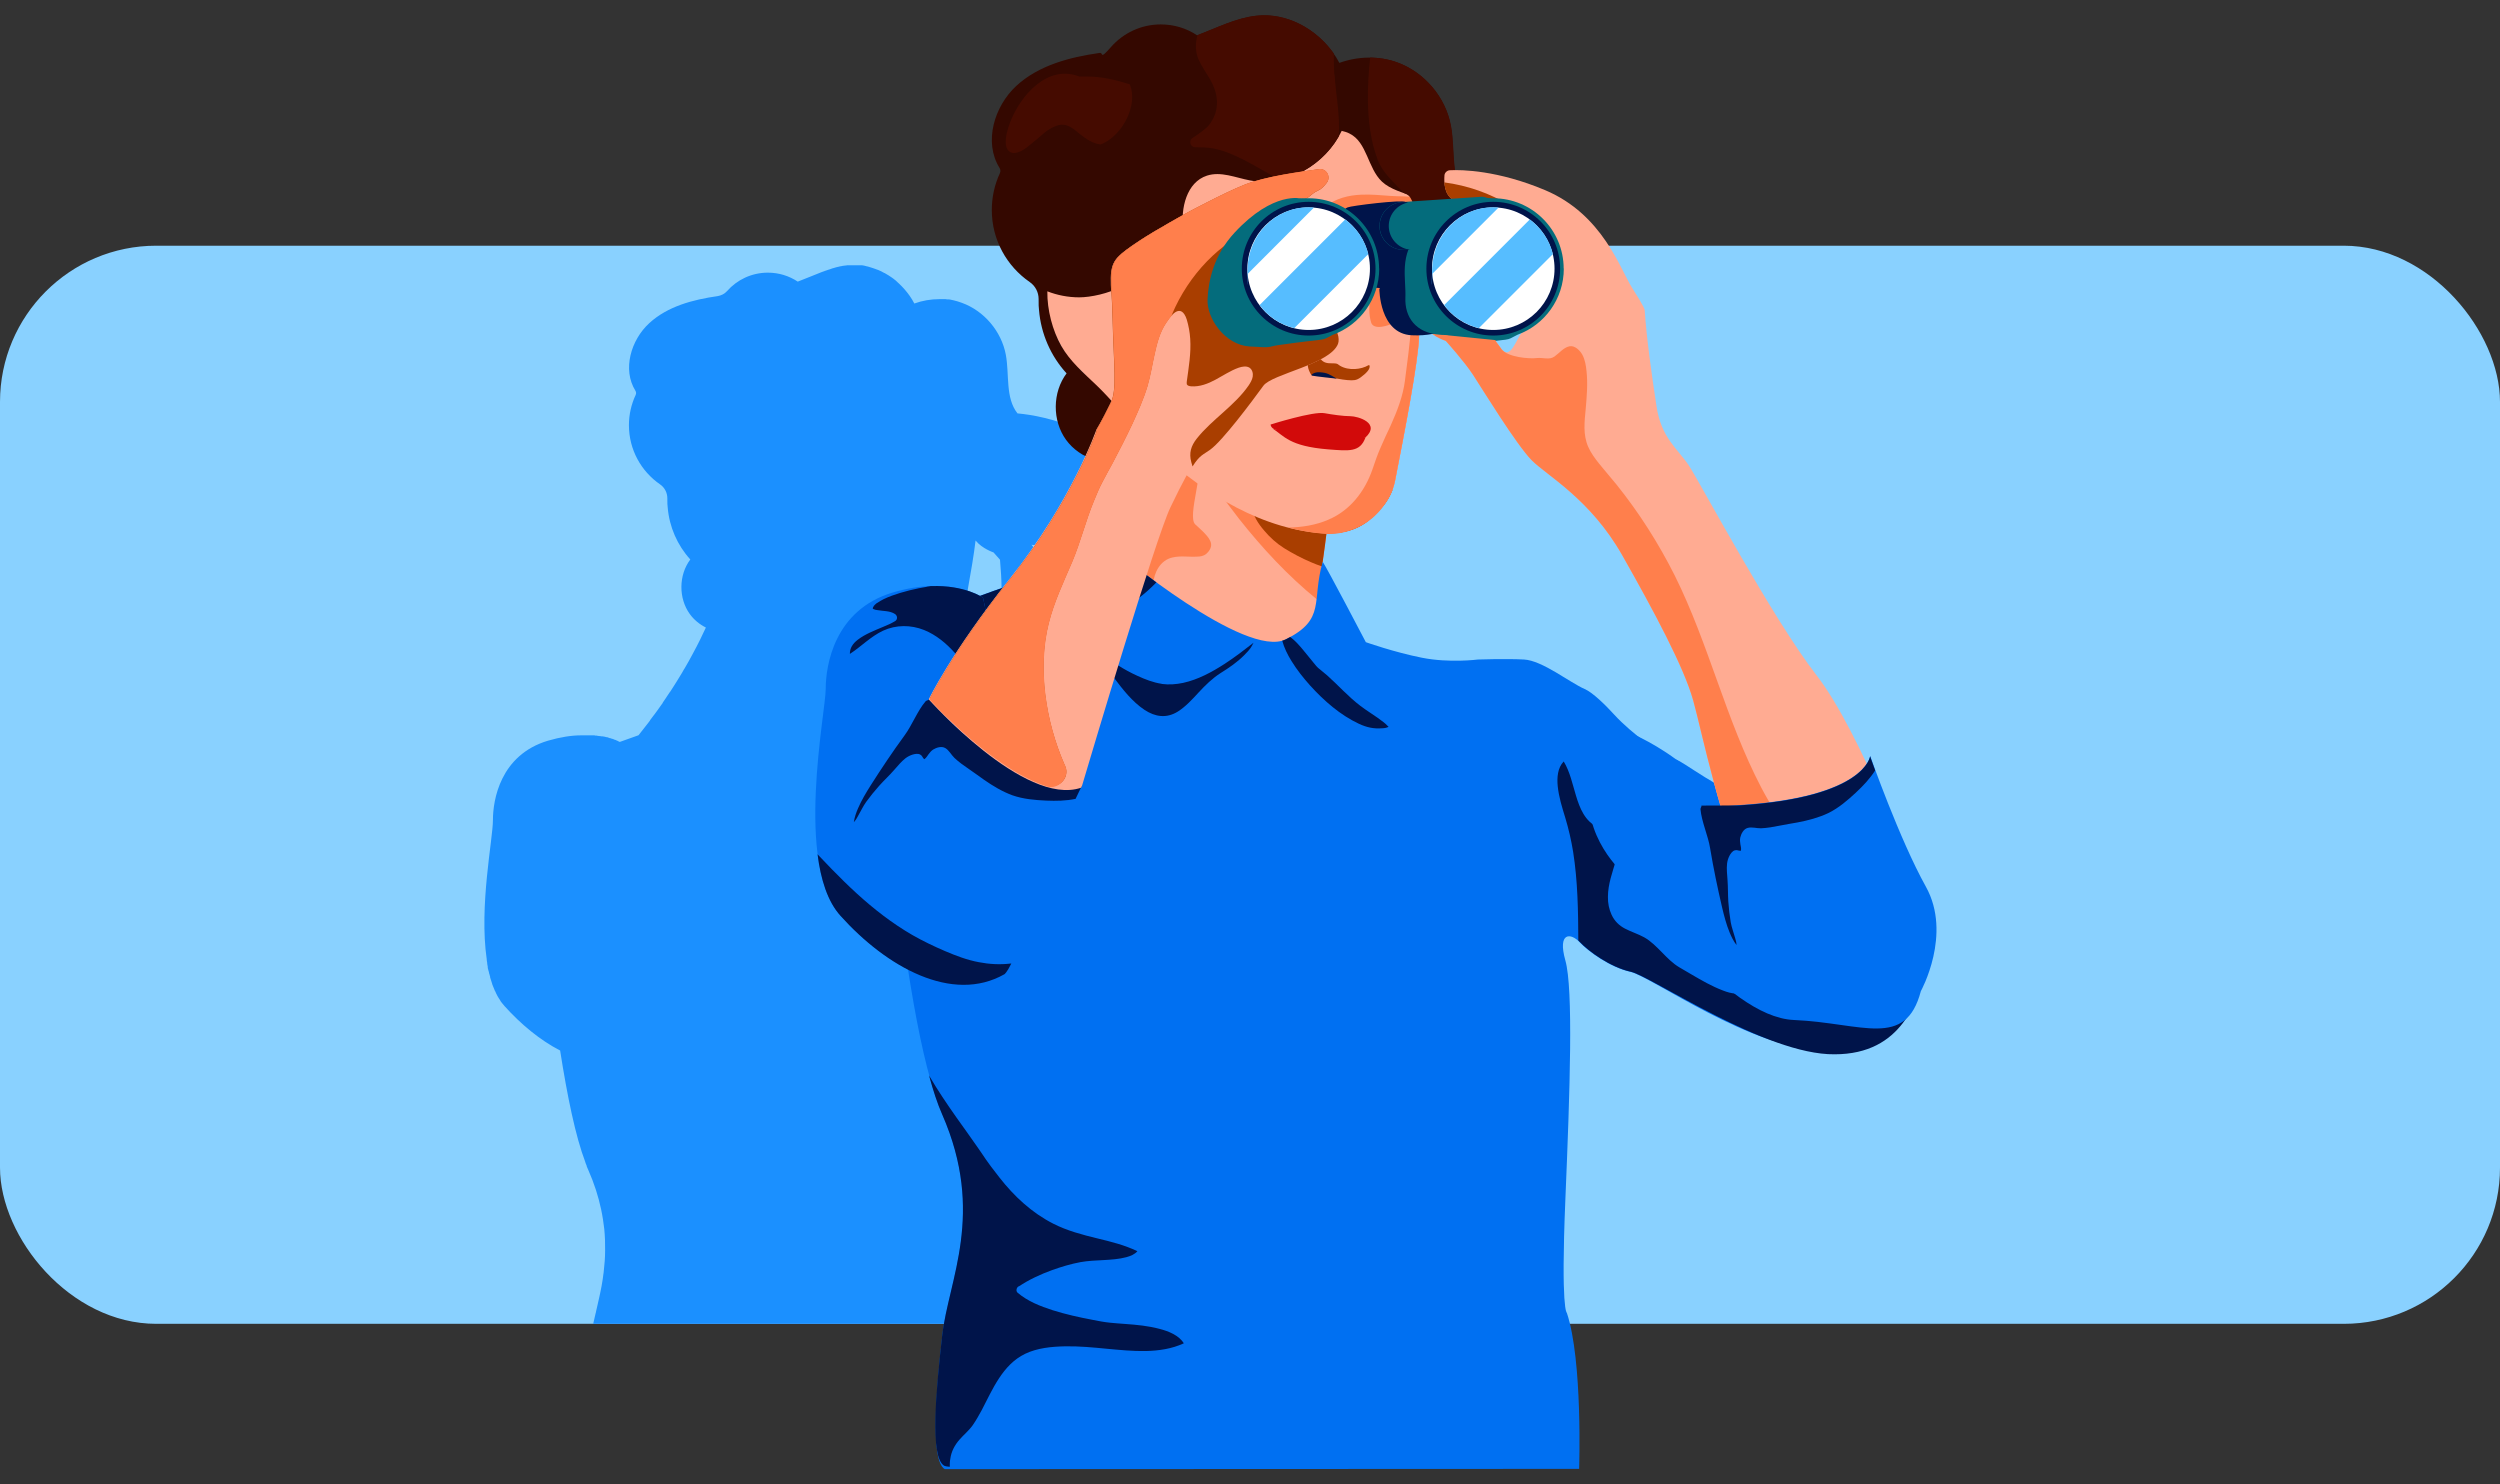 <svg width="128" height="76" viewBox="0 0 128 76" fill="none" xmlns="http://www.w3.org/2000/svg">
<rect x="0" y="0" width="128" height="76" fill="#333333" stroke="none"/>
<rect y="12.58" width="128" height="55.2" rx="8" fill="#89D1FF"/>
<path d="M44.137 13.58C44.162 13.592 44.187 13.592 44.212 13.592C44.224 13.604 44.243 13.604 44.262 13.604C44.287 13.61 44.311 13.623 44.336 13.623C44.355 13.636 44.367 13.635 44.386 13.635C44.429 13.648 44.467 13.654 44.504 13.666C44.523 13.673 44.542 13.685 44.561 13.685C44.585 13.691 44.604 13.697 44.622 13.704C44.641 13.71 44.666 13.723 44.685 13.723C44.703 13.729 44.722 13.742 44.74 13.742C44.765 13.748 44.784 13.766 44.809 13.766C44.827 13.772 44.84 13.784 44.858 13.785C44.883 13.791 44.903 13.81 44.928 13.81C44.946 13.816 44.965 13.829 44.978 13.829C45.002 13.841 45.021 13.848 45.046 13.86C45.064 13.866 45.064 13.866 45.089 13.878C45.114 13.891 45.139 13.903 45.164 13.915C45.17 13.922 45.183 13.934 45.195 13.934C45.226 13.953 45.251 13.966 45.276 13.978H45.288C45.425 14.053 45.55 14.133 45.674 14.22C45.705 14.239 45.73 14.264 45.761 14.283L45.773 14.295C45.798 14.314 45.83 14.333 45.855 14.358L45.867 14.37C45.892 14.395 45.923 14.414 45.948 14.445C45.973 14.47 46.004 14.494 46.028 14.519C46.234 14.712 46.414 14.918 46.576 15.148C46.663 15.272 46.744 15.403 46.813 15.54C47.223 15.39 47.665 15.316 48.101 15.316H48.418C48.455 15.328 48.487 15.329 48.525 15.329H48.574C48.605 15.329 48.636 15.34 48.667 15.34C48.686 15.353 48.705 15.353 48.724 15.353C48.755 15.359 48.78 15.372 48.811 15.372C48.836 15.378 48.854 15.39 48.879 15.39C48.904 15.396 48.928 15.409 48.953 15.409C48.984 15.415 49.01 15.434 49.041 15.434C49.06 15.44 49.078 15.453 49.097 15.453C49.147 15.471 49.191 15.484 49.24 15.502C50.385 15.913 51.275 16.965 51.499 18.166C51.686 19.18 51.467 20.375 52.096 21.166C52.849 21.234 53.932 21.433 55.208 21.968C55.221 21.974 55.239 21.987 55.251 21.987H55.27C56.757 22.068 57.983 23.238 58.139 24.712C58.468 25.291 58.686 25.801 58.879 26.1C59.387 26.884 59.395 26.999 59.396 27.002C59.477 28.216 59.694 29.747 59.894 31.066C60.093 32.385 60.778 32.828 61.257 33.549C61.743 34.273 64.785 40.002 66.627 42.367C68.475 44.731 70.759 50.775 71.157 52.019C71.5 53.077 71.873 54.633 70.479 55.815C70.441 55.852 70.404 55.883 70.361 55.915C70.317 55.946 70.28 55.976 70.236 56.007H70.224C70.18 56.038 70.136 56.064 70.093 56.095C70.082 56.106 70.07 56.107 70.069 56.107C70.025 56.138 69.981 56.163 69.938 56.188H69.925C69.875 56.213 69.832 56.244 69.782 56.269L69.875 56.387L69.862 56.474C69.856 56.48 69.844 56.492 69.832 56.493C69.814 56.505 69.794 56.518 69.77 56.531C69.776 56.63 69.775 56.723 69.757 56.81V56.891C69.745 56.897 69.744 56.916 69.744 56.916C69.733 56.928 69.733 56.939 69.733 56.941C69.72 56.953 69.72 56.966 69.72 56.966C69.72 56.978 69.708 56.99 69.707 56.991L69.67 57.028L69.651 57.047C69.583 57.116 69.477 57.171 69.327 57.221C69.309 57.233 69.296 57.234 69.277 57.234C69.259 57.246 69.246 57.247 69.228 57.247H69.216C69.197 57.259 69.185 57.258 69.166 57.258H69.153C69.135 57.271 69.122 57.271 69.104 57.271H69.091C69.079 57.283 69.06 57.284 69.041 57.284H68.127C68.015 57.296 67.896 57.296 67.766 57.296C65.332 57.334 61.524 54.981 59.868 54.123C59.843 54.11 59.813 54.091 59.788 54.079C59.77 54.066 59.744 54.06 59.726 54.047C59.72 54.036 59.709 54.035 59.707 54.035C59.688 54.022 59.663 54.017 59.645 54.004H59.626C59.607 53.992 59.595 53.979 59.576 53.979C59.57 53.967 59.551 53.966 59.551 53.966C59.539 53.954 59.533 53.955 59.521 53.955C59.508 53.948 59.489 53.935 59.477 53.935H59.464C59.452 53.923 59.433 53.911 59.414 53.911H59.402L59.303 53.873H59.29C59.259 53.861 59.234 53.848 59.209 53.848C59.035 53.811 58.854 53.749 58.674 53.674C58.581 53.637 58.488 53.593 58.401 53.549C58.351 53.524 58.294 53.494 58.244 53.469C58.095 53.382 57.946 53.295 57.809 53.202C57.765 53.17 57.721 53.139 57.678 53.108C57.417 52.921 57.205 52.734 57.069 52.591C57.05 52.566 57.025 52.547 57.006 52.529C56.645 52.206 56.154 52.224 56.471 53.363C56.763 54.427 56.689 57.819 56.533 61.82V61.845C56.527 62.013 56.515 62.181 56.515 62.349V62.373C56.508 62.535 56.496 62.697 56.496 62.859V62.927C56.49 63.089 56.478 63.251 56.478 63.413V63.432C56.447 64.241 56.428 64.907 56.415 65.46V66.387C56.418 67.09 56.441 67.519 56.467 67.78H30.372C30.399 67.664 30.427 67.546 30.453 67.427C30.466 67.365 30.484 67.302 30.496 67.24C30.509 67.221 30.509 67.203 30.509 67.184C30.521 67.122 30.54 67.054 30.553 66.992C30.565 66.93 30.583 66.866 30.596 66.804C30.621 66.699 30.646 66.587 30.671 66.475C30.696 66.369 30.721 66.263 30.739 66.158C30.783 65.946 30.826 65.728 30.858 65.504C30.87 65.411 30.882 65.317 30.895 65.224C30.901 65.174 30.913 65.13 30.913 65.081C30.951 64.745 30.982 64.396 30.982 64.041C30.988 63.681 30.976 63.313 30.939 62.927C30.901 62.604 30.851 62.262 30.776 61.914C30.64 61.273 30.428 60.594 30.11 59.878C30.086 59.829 30.067 59.779 30.042 59.723V59.698C30.017 59.642 29.992 59.586 29.974 59.53V59.517C29.463 58.179 29.04 56.095 28.679 53.787C27.652 53.258 26.669 52.442 25.835 51.515C25.804 51.478 25.773 51.44 25.742 51.403C25.73 51.391 25.723 51.378 25.711 51.366C25.686 51.341 25.667 51.31 25.648 51.285C25.636 51.266 25.63 51.254 25.617 51.235C25.605 51.204 25.586 51.179 25.567 51.154C25.555 51.141 25.549 51.123 25.536 51.104C25.518 51.079 25.499 51.048 25.486 51.023C25.474 51.005 25.468 50.986 25.456 50.967C25.444 50.936 25.425 50.911 25.412 50.88C25.406 50.862 25.387 50.842 25.387 50.824C25.374 50.793 25.356 50.762 25.344 50.731C25.331 50.719 25.319 50.7 25.319 50.681C25.306 50.644 25.288 50.612 25.276 50.575C25.269 50.562 25.257 50.544 25.257 50.532C25.238 50.482 25.219 50.438 25.2 50.388V50.376C25.163 50.27 25.126 50.158 25.095 50.046V50.015C25.082 49.972 25.07 49.928 25.058 49.878C25.045 49.866 25.045 49.847 25.045 49.834C25.033 49.791 25.026 49.747 25.014 49.704C25.002 49.691 25.001 49.673 25.001 49.661C24.989 49.617 24.971 49.566 24.971 49.523V49.48C24.965 49.43 24.945 49.386 24.945 49.336V49.299C24.939 49.25 24.921 49.2 24.921 49.144V49.119C24.523 46.374 25.238 42.977 25.238 41.981C25.238 40.985 25.599 38.658 28.057 37.923C28.698 37.737 29.264 37.65 29.749 37.65H30.434C30.459 37.662 30.484 37.663 30.509 37.663H30.54C30.596 37.669 30.64 37.687 30.69 37.687H30.733C30.757 37.699 30.776 37.7 30.801 37.7H30.839C30.864 37.7 30.883 37.712 30.907 37.712H30.926C30.969 37.719 31.013 37.731 31.057 37.744H31.088C31.107 37.75 31.125 37.762 31.144 37.762C31.156 37.775 31.163 37.775 31.175 37.775C31.193 37.781 31.212 37.793 31.231 37.794H31.249C31.28 37.806 31.318 37.818 31.349 37.831H31.374C31.387 37.837 31.405 37.849 31.417 37.849C31.423 37.862 31.442 37.862 31.442 37.862C31.461 37.868 31.473 37.88 31.485 37.88H31.504C31.529 37.893 31.555 37.899 31.573 37.912C31.585 37.924 31.585 37.923 31.598 37.923C31.61 37.923 31.617 37.936 31.629 37.936C31.64 37.947 31.651 37.949 31.653 37.949C31.66 37.961 31.679 37.961 31.679 37.961C31.691 37.974 31.691 37.973 31.703 37.973C31.715 37.973 31.732 37.984 31.735 37.986C32.052 37.868 32.376 37.756 32.694 37.644C32.793 37.52 32.892 37.395 32.991 37.264C33.072 37.158 33.154 37.058 33.234 36.953C33.247 36.928 33.266 36.909 33.284 36.884V36.873C33.34 36.798 33.402 36.717 33.458 36.642C33.477 36.623 33.49 36.604 33.502 36.585C33.508 36.574 33.52 36.562 33.521 36.561C33.577 36.486 33.633 36.405 33.689 36.331C33.701 36.312 33.72 36.287 33.733 36.268C33.795 36.187 33.85 36.107 33.906 36.026C33.913 36.014 33.931 36.001 33.932 35.989V35.976C33.988 35.889 34.05 35.808 34.106 35.721C34.112 35.709 34.124 35.702 34.124 35.69C34.186 35.603 34.249 35.509 34.305 35.422C34.317 35.422 34.318 35.41 34.318 35.41C34.38 35.316 34.436 35.223 34.498 35.129C34.56 35.03 34.622 34.937 34.678 34.843C34.759 34.713 34.84 34.575 34.921 34.445C34.952 34.383 34.989 34.32 35.026 34.258C35.032 34.253 35.043 34.236 35.045 34.234C35.194 33.979 35.332 33.736 35.456 33.499C35.742 32.977 35.967 32.51 36.141 32.13C35.817 31.969 35.531 31.732 35.319 31.44C34.734 30.631 34.746 29.442 35.344 28.645C34.684 27.923 34.267 26.971 34.187 25.988C34.168 25.832 34.168 25.801 34.168 25.515C34.168 25.229 34.031 24.961 33.794 24.799C32.83 24.133 32.201 23.026 32.201 21.769C32.201 21.215 32.326 20.693 32.544 20.226C32.581 20.151 32.575 20.07 32.531 20.002C31.86 18.919 32.301 17.413 33.24 16.548C34.18 15.683 35.481 15.341 36.744 15.161C36.925 15.13 37.099 15.048 37.224 14.905C37.734 14.326 38.481 13.96 39.315 13.96C39.881 13.96 40.403 14.127 40.845 14.419C41.262 14.264 41.667 14.084 42.077 13.928C42.127 13.916 42.171 13.897 42.221 13.878C42.233 13.866 42.239 13.866 42.251 13.866C42.295 13.853 42.333 13.835 42.376 13.823C42.389 13.81 42.408 13.81 42.42 13.81L42.531 13.773C42.55 13.767 42.569 13.753 42.588 13.753C42.619 13.741 42.657 13.723 42.688 13.723C42.712 13.717 42.731 13.704 42.756 13.704C42.787 13.691 42.812 13.679 42.843 13.679C42.868 13.673 42.899 13.661 42.924 13.661C42.949 13.654 42.973 13.642 42.998 13.642C43.035 13.636 43.066 13.624 43.104 13.623C43.122 13.611 43.142 13.611 43.16 13.611C43.216 13.605 43.266 13.592 43.322 13.592C43.36 13.58 43.403 13.58 43.446 13.58H44.137ZM52.127 29.933V29.983C52.09 30.238 52.047 30.488 51.997 30.743V30.78C51.947 31.041 51.891 31.296 51.835 31.551V31.57C51.773 31.831 51.71 32.093 51.642 32.354C51.48 32.983 51.3 33.605 51.106 34.221C50.827 35.123 50.677 36.162 49.993 36.803C49.116 37.631 47.024 37.781 46.894 37.917C47.392 38.845 47.927 39.853 47.927 39.853C47.932 39.855 49.12 40.278 50.27 40.508L50.261 40.494C51.418 40.724 52.619 40.569 52.619 40.569C52.639 40.568 53.79 40.532 54.555 40.569C55.326 40.606 56.49 41.54 57.106 41.807C57.725 42.073 58.874 43.491 58.886 43.505C58.893 43.51 60.088 44.278 60.355 44.626C60.628 44.968 61.207 44.893 61.207 44.893C61.437 45.055 61.674 45.211 61.91 45.36C61.705 44.526 61.549 43.83 61.418 43.376C61.213 42.654 60.778 41.676 60.224 40.575C59.701 39.542 59.072 38.397 58.425 37.258C57.927 36.375 57.354 35.683 56.807 35.129C56.676 34.999 56.539 34.869 56.408 34.751L56.39 34.731C56.315 34.663 56.235 34.594 56.16 34.526C55.986 34.37 55.811 34.234 55.65 34.103C55.569 34.041 55.494 33.978 55.419 33.922C55.089 33.667 54.815 33.455 54.635 33.275C54.392 33.038 54.037 32.547 53.664 32.005C53.602 31.918 53.54 31.825 53.478 31.732L53.291 31.452C53.26 31.408 53.228 31.358 53.197 31.315C52.98 30.991 52.781 30.674 52.606 30.4L52.532 30.289C52.464 30.177 52.395 30.07 52.339 29.983C52.264 29.865 52.202 29.772 52.158 29.704C52.152 29.778 52.139 29.859 52.127 29.933ZM49.949 27.674C49.868 28.371 49.707 29.324 49.526 30.32C49.514 30.345 49.514 30.369 49.514 30.394C49.489 30.518 49.47 30.637 49.445 30.761C49.433 30.786 49.433 30.811 49.433 30.835C49.408 30.954 49.389 31.073 49.364 31.191C49.364 31.216 49.352 31.24 49.352 31.265C49.327 31.383 49.308 31.508 49.283 31.627C49.252 31.776 49.227 31.931 49.196 32.081C49.184 32.149 49.172 32.217 49.159 32.286C49.103 32.559 49.053 32.821 49.003 33.07C48.997 33.107 48.979 33.144 48.979 33.175V33.206C48.972 33.231 48.96 33.25 48.96 33.275C48.948 33.281 48.947 33.294 48.947 33.306V33.337C48.935 33.35 48.935 33.362 48.935 33.374C48.922 33.387 48.923 33.393 48.923 33.406V33.424C48.917 33.449 48.898 33.468 48.898 33.499L48.861 33.592V33.605L48.823 33.68V33.699C48.817 33.711 48.805 33.723 48.805 33.736L48.785 33.773V33.786C48.704 33.935 48.605 34.071 48.499 34.196C48.462 34.233 48.431 34.271 48.394 34.308C48.356 34.345 48.319 34.383 48.281 34.415C48.269 34.427 48.251 34.439 48.238 34.452C47.622 35.161 46.813 35.279 46.408 35.291H46.34C46.278 35.304 46.246 35.304 46.246 35.304H46.148V35.752C46.148 35.79 46.135 35.833 46.135 35.871V36.163C46.122 36.243 46.11 36.331 46.098 36.417V36.498C46.129 36.542 46.166 36.604 46.209 36.685L46.145 36.697C46.421 36.737 46.851 36.777 47.728 36.648C50.03 36.318 50.18 34.371 50.684 33.201C50.908 32.684 51.051 32.186 51.145 31.701C51.344 30.662 51.287 29.678 51.2 28.658C51.01 28.442 50.873 28.288 50.87 28.285C50.865 28.283 50.29 28.095 49.949 27.674ZM53.036 28.16C53.092 28.234 53.148 28.297 53.191 28.359C53.313 28.517 53.388 28.622 53.391 28.627C53.403 28.645 53.422 28.664 53.435 28.683C53.445 28.683 53.446 28.693 53.446 28.695C53.453 28.707 53.465 28.721 53.478 28.733L53.49 28.745C53.521 28.776 53.552 28.807 53.577 28.838C53.59 28.851 53.602 28.857 53.614 28.87C53.639 28.888 53.67 28.907 53.695 28.925C53.814 29 53.926 29.006 54.026 28.975H54.038L54.1 28.988C54.187 28.963 54.268 28.901 54.349 28.832C54.361 28.82 54.38 28.8 54.38 28.763V28.079C53.87 28.06 53.278 27.96 52.812 27.892C52.892 27.985 52.968 28.079 53.036 28.16Z" fill="#1B90FF"/>
<path d="M71.902 7.147C71.007 4.457 67.283 1.963 64.405 3.66C61.596 5.316 57.348 5.805 56.712 14.232C56.67 14.35 56.628 14.476 56.6 14.595C56.391 13.987 55.713 12.471 54.267 13.232C52.478 14.176 54.176 18.088 55.21 18.843C55.461 19.025 55.958 19.611 56.649 20.394C56.74 22.853 56.824 24.97 56.824 24.97L57.383 32.404C57.383 32.404 64.796 35.898 65.837 35.898C66.878 35.898 67.835 27.891 67.905 27.318H68.031C68.031 27.318 68.101 27.318 68.219 27.29C68.716 27.276 69.701 27.136 70.448 26.27C70.903 25.872 71.28 25.327 71.427 24.586C71.895 22.183 72.607 18.549 72.649 17.229C72.698 15.908 72.789 9.83 71.895 7.14H71.902V7.147Z" fill="#FFAB92"/>
<path d="M60.548 33.788C60.115 33.145 59.73 32.474 59.43 31.755C59.192 31.182 58.997 30.546 59.039 29.917C59.081 29.316 59.402 28.68 60.038 28.541C60.457 28.443 60.883 28.527 61.303 28.499C61.456 28.499 61.631 28.464 61.75 28.366C61.896 28.247 62.036 28.045 62.008 27.842C61.98 27.653 61.84 27.479 61.715 27.346C61.554 27.164 61.365 27.011 61.191 26.843C60.772 26.431 61.701 23.964 61.295 23.538C60.485 22.672 59.521 23.51 58.857 22.525C58.543 22.064 57.131 21.868 56.824 21.407C56.775 21.337 56.726 21.26 56.677 21.19C56.754 23.294 56.824 24.977 56.824 24.977L57.383 32.411C57.383 32.411 58.871 33.117 60.611 33.886C60.59 33.851 60.569 33.823 60.541 33.788H60.548Z" fill="#FF7F4C"/>
<path d="M71.902 7.147C71.007 4.457 67.283 1.963 64.405 3.66C61.596 5.316 57.348 5.805 56.712 14.232C56.67 14.35 56.628 14.476 56.6 14.595C56.391 13.987 55.713 12.471 54.267 13.232C53.205 13.791 53.533 15.72 54.057 17.089C55.524 17.837 56.663 18.584 57.851 19.723C59.067 20.883 60.171 22.155 61.254 23.44C61.282 23.475 61.295 23.503 61.302 23.538C61.966 24.572 62.672 25.585 63.433 26.556C64.621 28.059 65.935 29.477 67.423 30.686C67.695 29.023 67.884 27.556 67.912 27.325H68.038C68.038 27.325 68.108 27.325 68.227 27.297C68.722 27.283 69.708 27.143 70.455 26.277C70.909 25.879 71.287 25.334 71.433 24.593C71.902 22.19 72.614 18.556 72.656 17.236C72.705 15.915 72.796 9.837 71.902 7.147Z" fill="#FF7F4C"/>
<path d="M70.902 24.956C70.162 24.768 69.372 24.747 68.611 24.775C67.06 24.824 65.467 25.152 64.104 25.921C64.132 26.382 64.426 26.815 64.719 27.157C65.013 27.507 65.355 27.821 65.746 28.066C66.186 28.338 66.647 28.583 67.123 28.785C67.304 28.862 67.493 28.939 67.689 29.002C67.814 28.122 67.898 27.479 67.912 27.332H68.038C68.038 27.332 68.108 27.332 68.227 27.304C68.722 27.29 69.708 27.15 70.455 26.284C70.805 25.977 71.105 25.585 71.294 25.082C71.168 25.04 71.042 24.998 70.909 24.963V24.949L70.902 24.956Z" fill="#A93E00"/>
<path d="M57.145 28.219C57.145 28.219 44.527 31.929 44.743 33.41C44.953 34.892 46.015 51.961 48.244 57.047C50.473 62.134 48.565 65.529 48.244 68.387C47.922 71.252 47.629 74.773 48.37 75.22L80.852 75.206C80.852 75.206 81.04 69.659 80.223 67.22C80.223 67.22 79.909 67.122 80.146 61.435C80.384 55.748 80.558 50.64 80.146 49.173C79.734 47.706 80.433 47.762 80.873 48.237C81.313 48.705 82.431 49.529 83.486 49.76C84.541 49.997 89.793 53.794 93.315 53.738C96.836 53.683 96.041 53.163 96.51 51.73C96.978 50.291 89.704 41.138 89.704 41.138C89.704 41.138 88.188 40.39 86.735 39.44C85.281 38.49 86.036 39.077 85.652 39.007C85.267 38.937 85.233 38.881 85.086 38.7C84.939 38.518 84.513 38.183 84.129 37.903C83.744 37.624 83.102 37.086 82.661 36.603C82.221 36.121 81.558 35.458 81.131 35.276C80.377 34.948 78.965 33.816 78.029 33.767C77.093 33.718 75.674 33.767 75.674 33.767C75.674 33.767 74.214 33.956 72.803 33.676C71.391 33.397 69.931 32.88 69.931 32.88C69.931 32.88 67.954 29.1 67.723 28.764C67.136 30.783 67.912 31.699 65.837 32.733C63.769 33.767 57.145 28.219 57.145 28.219Z" fill="#0070F2"/>
<path d="M45.533 41.928C46.057 40.3 46.826 38.748 47.874 37.393C48.453 36.639 49.11 35.947 49.837 35.339C50.64 34.661 51.514 34.109 52.436 33.62C53.414 33.103 54.42 32.656 55.419 32.188C56.363 31.748 57.334 31.321 58.179 30.714C58.557 30.441 58.892 30.141 59.206 29.819C58.005 28.946 57.145 28.219 57.145 28.219C57.145 28.219 44.527 31.929 44.743 33.41C44.834 34.053 45.086 37.652 45.526 41.921H45.533V41.928Z" fill="#00144A"/>
<path d="M52.15 65.872C52.688 65.515 53.275 65.243 53.875 65.026C54.343 64.859 54.833 64.712 55.322 64.621C55.713 64.551 56.111 64.537 56.51 64.516C56.894 64.495 57.292 64.467 57.662 64.37C57.893 64.307 58.096 64.223 58.235 64.062C57.586 63.748 56.88 63.573 56.181 63.405C55.406 63.217 54.637 63.014 53.924 62.651C52.827 62.092 51.926 61.253 51.172 60.289C50.417 59.325 50.445 59.297 50.089 58.794C49.725 58.27 49.355 57.753 48.985 57.236C48.489 56.53 47.999 55.811 47.566 55.063C47.776 55.839 47.999 56.516 48.237 57.054C50.466 62.141 48.558 65.536 48.237 68.394C47.916 71.259 47.601 74.598 48.342 75.046C48.377 75.067 48.474 75.088 48.628 75.101C48.628 74.962 48.628 74.822 48.656 74.689C48.705 74.319 48.88 73.99 49.124 73.711C49.348 73.453 49.613 73.243 49.809 72.963C49.977 72.719 50.123 72.46 50.263 72.202C50.822 71.133 51.332 69.875 52.485 69.316C53.107 69.016 53.84 68.946 54.525 68.932C55.245 68.918 55.965 68.988 56.684 69.058C57.977 69.177 59.402 69.337 60.611 68.778C60.359 68.366 59.828 68.156 59.367 68.038C58.794 67.884 58.193 67.828 57.606 67.786C57.348 67.765 57.089 67.751 56.838 67.723C56.551 67.695 56.258 67.639 55.978 67.584C55.273 67.451 54.574 67.297 53.889 67.081C53.261 66.878 52.618 66.626 52.108 66.193C51.996 66.102 52.045 65.928 52.15 65.858V65.872Z" fill="#00144A"/>
<path d="M65.648 32.795C65.746 33.166 65.921 33.515 66.123 33.843C66.403 34.298 66.731 34.71 67.081 35.101C67.786 35.877 68.618 36.61 69.575 37.057C69.966 37.239 70.329 37.323 70.756 37.288C70.868 37.288 70.986 37.267 71.091 37.218C71.091 37.218 71.091 37.204 71.077 37.197C71.077 37.197 71.056 37.169 71.049 37.169C70.979 37.092 70.909 37.029 70.826 36.967C70.455 36.673 70.029 36.429 69.645 36.135C69.03 35.667 68.52 35.087 67.947 34.577C67.8 34.444 67.64 34.333 67.5 34.207C67.409 34.13 67.339 34.032 67.262 33.941C67.074 33.718 66.892 33.48 66.703 33.257C66.515 33.033 66.319 32.809 66.088 32.635C66.075 32.635 66.067 32.621 66.061 32.614C65.984 32.656 65.914 32.691 65.837 32.733C65.76 32.775 65.648 32.802 65.648 32.802V32.795Z" fill="#00144A"/>
<path d="M59.479 35.011C59.046 34.948 58.62 34.78 58.228 34.599C57.55 34.291 56.929 33.893 56.363 33.418C56.16 33.25 55.964 33.082 55.755 32.936C56.216 33.495 56.607 34.117 57.033 34.696C57.481 35.297 57.97 35.926 58.599 36.345C59.151 36.709 59.73 36.792 60.31 36.429C60.715 36.171 61.051 35.8 61.372 35.451C61.715 35.081 62.071 34.731 62.497 34.459C62.923 34.193 63.336 33.914 63.692 33.557C64.048 33.201 64.055 33.145 64.181 32.908C63.699 33.285 63.217 33.655 62.7 33.991C62.05 34.41 61.344 34.794 60.583 34.962C60.219 35.039 59.856 35.067 59.486 35.018H59.479V35.011Z" fill="#00144A"/>
<path d="M50.326 30.602C50.326 30.602 48.698 29.449 45.708 30.336C42.717 31.23 42.277 34.067 42.277 35.269C42.277 36.471 40.67 44.247 43.032 46.874C45.393 49.501 48.754 51.388 51.43 49.864C51.43 49.864 51.849 49.599 52.639 46.923C53.428 44.247 55.419 40.202 55.419 40.202C55.419 40.202 53.743 41.515 48.908 37.155L47.44 35.891C47.44 35.891 51.115 36.464 50.955 34.577C50.794 32.691 50.326 30.588 50.326 30.588V30.602Z" fill="#0070F2"/>
<path d="M47.552 35.807C47.552 35.856 47.434 35.856 47.392 35.905C46.972 36.394 46.693 37.142 46.309 37.659C45.701 38.49 45.128 39.349 44.576 40.216C44.338 40.593 44.108 40.977 43.933 41.383C43.835 41.606 43.751 41.851 43.716 42.095C43.807 41.998 43.877 41.886 43.933 41.774C44.073 41.536 44.185 41.285 44.345 41.061C44.555 40.775 44.778 40.495 45.016 40.23C45.261 39.957 45.533 39.706 45.771 39.433C45.959 39.224 46.134 39 46.358 38.825C46.469 38.742 46.588 38.679 46.721 38.637C46.84 38.602 47.007 38.567 47.119 38.637C47.217 38.686 47.231 38.784 47.301 38.853C47.322 38.874 47.301 38.881 47.35 38.853C47.426 38.797 47.482 38.7 47.538 38.623C47.608 38.532 47.678 38.441 47.776 38.378C47.95 38.273 48.202 38.19 48.398 38.301C48.593 38.413 48.705 38.651 48.866 38.804C49.096 39.021 49.362 39.21 49.62 39.384C49.879 39.559 50.13 39.748 50.389 39.929C50.843 40.244 51.318 40.53 51.835 40.719C52.394 40.915 52.981 40.964 53.568 40.991C54.071 41.012 54.581 41.005 55.07 40.901C55.273 40.467 55.406 40.209 55.406 40.209C55.406 40.209 53.729 41.522 48.894 37.163L47.552 35.807Z" fill="#00144A"/>
<path d="M50.962 34.591C50.801 32.705 50.333 30.602 50.333 30.602C50.333 30.602 49.411 29.945 47.678 30.008H47.657C47.629 30.008 47.608 30.008 47.58 30.022C47.524 30.022 47.475 30.036 47.419 30.05C47.294 30.07 47.168 30.099 47.042 30.119C46.728 30.182 46.42 30.259 46.113 30.35C45.819 30.441 45.526 30.539 45.254 30.671C45.135 30.734 45.016 30.797 44.904 30.874C44.855 30.909 44.89 30.874 44.848 30.916C44.827 30.93 44.813 30.951 44.792 30.965C44.778 30.979 44.758 31 44.743 31.021C44.743 31.021 44.743 31.035 44.73 31.042C44.73 31.056 44.709 31.077 44.702 31.091C44.702 31.091 44.688 31.126 44.688 31.133V31.146V31.168C44.702 31.168 44.73 31.189 44.73 31.189C44.785 31.216 44.855 31.23 44.918 31.237C45.212 31.293 45.568 31.265 45.827 31.44C45.959 31.531 45.966 31.72 45.827 31.803C45.631 31.922 45.421 32.013 45.212 32.097C44.771 32.285 44.303 32.46 43.919 32.754C43.654 32.956 43.507 33.194 43.514 33.48C44.094 33.103 44.583 32.586 45.212 32.292C45.875 31.985 46.637 31.985 47.315 32.257C47.937 32.509 48.453 32.942 48.894 33.438C49.355 33.955 49.746 34.535 50.13 35.108C50.242 35.269 50.354 35.437 50.466 35.597C50.808 35.388 51.018 35.066 50.976 34.577L50.962 34.591Z" fill="#00144A"/>
<path d="M50.116 49.264C49.516 49.152 48.95 48.936 48.391 48.698C47.818 48.453 47.252 48.181 46.714 47.874C45.687 47.28 44.743 46.546 43.87 45.749C43.43 45.351 43.011 44.932 42.592 44.506C42.375 44.282 42.165 44.059 41.949 43.835C41.921 43.8 41.886 43.772 41.858 43.737C42.019 45.016 42.368 46.155 43.032 46.888C45.393 49.516 48.754 51.402 51.43 49.879C51.43 49.879 51.549 49.802 51.779 49.334H51.744C51.199 49.397 50.654 49.369 50.116 49.264Z" fill="#00144A"/>
<path d="M56.719 14.092C56.705 14.252 56.489 14.294 56.419 14.148C56.09 13.47 55.426 12.618 54.267 13.232C52.478 14.176 54.176 18.088 55.21 18.843C56.244 19.598 61.247 27.046 68.031 27.325C68.031 27.325 70.951 26.997 71.427 24.593C71.895 22.19 72.607 18.556 72.649 17.236C72.698 15.915 72.789 9.837 71.895 7.147C71 4.457 67.276 1.963 64.398 3.66C61.603 5.309 57.383 5.798 56.719 14.092Z" fill="#FFAB92"/>
<path d="M71.936 19.472C71.832 20.289 71.538 21.037 71.203 21.785C71.028 22.162 70.847 22.532 70.686 22.916C70.525 23.28 70.399 23.65 70.274 24.02C69.882 25.159 69.128 26.137 68.003 26.612C67.353 26.892 66.654 26.997 65.949 27.011C66.626 27.185 67.325 27.311 68.038 27.339C68.038 27.339 69.847 27.444 70.958 25.732C71.133 25.46 71.238 25.264 71.315 25.033C71.391 24.803 71.391 24.761 71.433 24.586C71.902 22.183 72.614 18.549 72.656 17.229C72.684 16.433 72.733 13.91 72.565 11.444C72.293 12.268 72.195 13.149 72.216 14.036C72.23 14.469 72.272 14.902 72.279 15.336C72.279 15.797 72.279 16.258 72.244 16.719C72.181 17.641 72.055 18.549 71.936 19.465V19.472Z" fill="#FF7F4C"/>
<path d="M67.591 17.236C67.57 17.327 67.556 17.424 67.542 17.515H67.584C67.653 17.494 67.716 17.459 67.779 17.396C67.87 17.306 67.912 17.25 67.975 17.145C68.003 17.096 68.031 17.04 68.059 16.991C67.905 17.089 67.751 17.18 67.584 17.25L67.591 17.236Z" fill="#FF7F4C"/>
<path d="M72.586 10.137C72.146 10.025 71.664 10.067 71.21 10.032C70.7 9.997 70.183 9.942 69.673 9.969C69.044 9.997 68.394 10.158 67.891 10.556C67.807 10.619 67.709 10.703 67.598 10.787C67.926 10.906 68.247 11.031 68.555 11.192C69.17 11.514 69.68 11.982 69.931 12.639C70.162 13.232 70.134 13.854 69.945 14.448C70.371 14.728 69.931 15.643 70.204 16.516C70.434 17.264 73.012 16.02 73.124 14.518C73.201 13.47 74.57 10.647 72.593 10.137H72.586Z" fill="#FF7F4C"/>
<path d="M76.247 11.975C76.227 11.647 76.164 11.304 75.982 11.032C75.765 10.71 75.409 10.515 75.136 10.235C74.214 9.285 74.522 7.741 74.277 6.434C74.005 4.974 72.922 3.696 71.524 3.192C70.581 2.85 69.519 2.878 68.576 3.22C67.772 1.697 66.053 0.614 64.321 0.81C63.266 0.929 62.302 1.432 61.295 1.809C60.758 1.453 60.122 1.25 59.43 1.25C58.417 1.25 57.508 1.697 56.887 2.403C56.265 3.109 56.523 2.675 56.3 2.71C54.763 2.927 53.177 3.346 52.038 4.394C50.899 5.449 50.354 7.28 51.178 8.6C51.227 8.684 51.234 8.782 51.192 8.873C50.927 9.446 50.78 10.082 50.78 10.752C50.78 12.283 51.549 13.631 52.722 14.441C53.009 14.637 53.177 14.965 53.177 15.308C53.177 15.65 53.177 15.692 53.198 15.881C53.295 17.076 53.798 18.235 54.609 19.116C53.882 20.087 53.868 21.533 54.581 22.518C55.294 23.503 56.677 23.937 57.823 23.545C57.858 23.65 57.97 23.706 58.068 23.671C58.515 23.531 58.787 23.042 58.857 22.532C58.633 22.344 58.417 22.134 58.207 21.924C57.495 21.212 56.873 20.429 56.146 19.73C55.503 19.116 54.784 18.501 54.337 17.711C53.889 16.922 53.61 15.867 53.624 14.916C54.127 15.112 54.679 15.224 55.259 15.224C55.839 15.224 56.754 15.028 57.39 14.686C57.627 14.833 57.851 15 58.075 15.175C58.459 15.476 58.843 15.783 59.213 16.104C59.423 16.286 59.626 16.475 59.814 16.677C59.933 16.803 60.136 16.789 60.233 16.642C60.583 16.118 60.876 15.58 60.981 14.972C61.17 13.896 60.73 12.82 60.583 11.745C60.436 10.662 60.758 9.327 61.798 8.992C62.511 8.761 63.259 9.096 63.992 9.236C65.886 9.606 67.884 8.419 68.695 6.7C68.834 6.735 68.974 6.77 69.1 6.84C70.001 7.287 70.022 8.607 70.756 9.299C71.629 10.117 73.383 9.921 73.613 11.227C73.627 11.325 73.634 11.43 73.634 11.528C73.578 13.037 72.852 15.35 72.677 17.006C74.564 16.44 76.387 13.945 76.268 11.982H76.24L76.247 11.975Z" fill="#340800"/>
<path d="M56.349 7.398C56.412 7.377 56.454 7.356 56.537 7.314C56.74 7.209 56.887 7.098 57.054 6.944C57.383 6.636 57.641 6.238 57.795 5.833C57.956 5.414 58.019 4.967 57.921 4.554C57.9 4.47 57.872 4.394 57.844 4.317C57.131 4.093 56.412 3.919 55.664 3.919H55.259C53.638 3.276 52.233 4.897 51.716 6.273C51.584 6.622 51.465 7.021 51.5 7.398C51.528 7.684 51.73 7.887 52.024 7.824C52.303 7.768 52.555 7.566 52.771 7.391C53.009 7.202 53.24 6.993 53.477 6.797C53.519 6.762 53.561 6.727 53.61 6.692C53.631 6.678 53.652 6.664 53.673 6.65C53.673 6.65 53.687 6.65 53.694 6.636C53.631 6.678 53.722 6.622 53.743 6.608C53.931 6.497 54.148 6.392 54.371 6.385C54.728 6.371 55.021 6.65 55.294 6.867C55.615 7.119 55.958 7.356 56.363 7.398H56.349Z" fill="#450B00"/>
<path d="M68.317 3.821C68.296 3.465 68.289 3.101 68.289 2.738C67.402 1.473 65.872 0.628 64.321 0.803C63.273 0.921 62.309 1.417 61.316 1.795C61.191 2.214 61.191 2.661 61.379 3.073C61.533 3.409 61.75 3.709 61.938 4.031C62.141 4.38 62.288 4.764 62.309 5.169C62.33 5.645 62.169 6.057 61.903 6.399C61.771 6.574 61.414 6.832 61.058 7.063C60.841 7.203 60.939 7.538 61.198 7.538C61.456 7.538 61.889 7.552 62.085 7.594C62.343 7.643 62.595 7.713 62.854 7.81C63.398 8.02 63.916 8.3 64.419 8.586C64.796 8.803 65.173 9.026 65.572 9.194C66.801 8.914 67.912 8.083 68.541 6.986C68.625 5.945 68.387 4.792 68.331 3.821H68.317Z" fill="#450B00"/>
<path d="M71.853 9.872C72.083 9.956 72.153 10.033 72.216 10.13C72.412 10.452 72.439 10.843 72.314 11.192C72.139 11.667 71.964 11.982 72.439 13.589C72.621 14.204 72.572 16.37 72.67 16.998C73.152 16.747 75.737 17.369 76.261 11.975C76.296 11.646 76.177 11.304 75.996 11.032C75.779 10.71 75.423 10.515 75.15 10.235C74.228 9.285 74.536 7.741 74.291 6.434C74.019 4.974 72.936 3.695 71.538 3.192C71.098 3.032 70.63 2.955 70.155 2.948C70.071 3.674 70.029 4.401 70.036 5.135C70.05 6.162 70.169 7.203 70.532 8.167C70.791 8.859 71.371 9.334 71.86 9.872H71.853Z" fill="#450B00"/>
<path d="M68.555 21.582C68.296 21.568 68.89 21.84 68.646 21.798C68.408 21.756 68.206 21.742 67.695 21.798C67.43 21.826 65.411 22.12 65.152 21.938C65.746 22.315 65.998 22.846 67.996 23.007C69.079 23.091 69.631 23.161 69.91 22.406C69.896 22.455 69.086 21.61 68.548 21.589L68.555 21.582Z" fill="#D20A0A"/>
<path d="M65.054 21.736C65.054 21.736 67.241 21.044 67.821 21.156C68.206 21.226 68.772 21.309 69.142 21.309C69.512 21.309 70.728 21.659 69.896 22.413C69.896 22.413 69.261 22.071 68.122 21.987C66.983 21.903 65.117 22.351 65.054 21.736Z" fill="#D20A0A"/>
<path d="M67.549 17.9C67.465 18.263 67.647 18.599 68.094 18.599C68.541 18.599 68.45 18.634 68.604 18.724C69.058 18.997 69.708 18.913 70.057 18.703C70.085 18.682 70.127 18.703 70.127 18.738C70.127 18.815 70.127 18.934 69.854 19.172C69.561 19.423 69.442 19.472 69.198 19.472C68.716 19.472 67.723 19.241 67.43 19.178C67.276 19.178 67.15 19.206 67.144 19.206C66.738 18.578 67.046 18.082 67.549 17.9Z" fill="#A93E00"/>
<path d="M68.443 19.388C68.045 19.157 67.961 19.087 67.584 19.06C67.283 19.032 67.074 19.213 67.178 19.234C67.381 19.276 68.45 19.388 68.45 19.388H68.443Z" fill="#00144A"/>
<path d="M63.322 17.459C63.322 17.459 62.665 16.852 62.469 16.866C62.274 16.866 62.309 15.391 62.309 15.391C62.309 15.391 62.49 12.624 63.727 11.576C64.188 11.185 65.676 10.025 66.501 10.207C66.969 10.312 67.039 9.955 67.493 9.76C67.647 9.697 67.793 9.543 67.926 9.369C68.164 9.054 67.905 8.614 67.521 8.67C66.661 8.796 64.782 9.033 63.699 9.473C61.945 10.186 57.984 12.345 57.229 13.169C56.698 13.742 56.901 14.42 56.943 16.153C57.005 18.773 57.187 19.961 56.852 20.645C56.363 21.645 56.139 21.987 56.139 21.987C56.139 21.987 54.874 25.648 51.688 29.645C48.677 33.431 47.552 35.807 47.552 35.807C47.552 35.807 52.443 41.313 55.343 40.334C55.343 40.334 55.385 40.286 55.406 40.209C55.797 38.902 59.164 27.562 59.926 25.976C61.239 23.245 61.302 23.524 61.903 23.084C62.539 22.623 64.006 20.659 64.621 19.814C65.061 19.206 68.094 18.605 68.443 17.669C68.653 17.117 67.912 15.482 65.669 17.39" fill="#FFAB92"/>
<path d="M65.865 17.229C65.746 17.327 65.592 17.383 65.439 17.383L63.601 17.446C63.426 17.446 63.252 17.39 63.112 17.278C62.902 17.103 62.588 16.852 62.469 16.859C62.274 16.859 62.309 15.384 62.309 15.384C62.309 15.384 62.49 12.618 63.727 11.57C64.188 11.178 65.676 10.018 66.501 10.2C66.969 10.305 67.039 9.949 67.493 9.753C67.647 9.69 67.793 9.536 67.926 9.362C68.164 9.047 67.905 8.607 67.521 8.663C66.661 8.789 64.782 9.026 63.699 9.467C63.196 9.669 62.518 9.991 61.785 10.368C61.729 10.396 61.673 10.424 61.61 10.459C61.575 10.473 61.547 10.494 61.512 10.508C61.47 10.528 61.435 10.55 61.393 10.57C61.358 10.584 61.33 10.605 61.295 10.619C61.239 10.647 61.177 10.682 61.121 10.71C61.086 10.731 61.051 10.745 61.016 10.766C60.974 10.787 60.925 10.815 60.883 10.836C60.848 10.857 60.82 10.871 60.785 10.892C60.743 10.913 60.695 10.941 60.653 10.962C60.611 10.983 60.597 10.99 60.569 11.011C60.499 11.046 60.436 11.081 60.366 11.122C60.338 11.136 60.31 11.157 60.282 11.171C60.24 11.199 60.191 11.22 60.15 11.248C60.122 11.262 60.094 11.283 60.066 11.297C59.996 11.332 59.933 11.374 59.863 11.409C59.842 11.423 59.828 11.43 59.807 11.444C59.758 11.472 59.702 11.5 59.654 11.535C59.626 11.549 59.598 11.563 59.577 11.584C59.528 11.611 59.479 11.639 59.43 11.667C59.409 11.681 59.388 11.688 59.367 11.702C59.304 11.737 59.234 11.779 59.171 11.814C59.151 11.828 59.13 11.842 59.108 11.849C59.06 11.877 59.018 11.905 58.969 11.933C58.948 11.947 58.927 11.961 58.906 11.975C58.843 12.01 58.78 12.052 58.724 12.087C58.724 12.087 58.703 12.101 58.696 12.101C58.64 12.136 58.592 12.164 58.543 12.198C58.522 12.212 58.508 12.219 58.487 12.233C58.438 12.261 58.396 12.289 58.354 12.324C58.34 12.324 58.326 12.338 58.312 12.352C58.256 12.387 58.2 12.422 58.151 12.457C58.137 12.457 58.123 12.478 58.109 12.485C58.068 12.513 58.033 12.541 57.991 12.569C57.977 12.569 57.963 12.59 57.949 12.597C57.9 12.632 57.851 12.666 57.809 12.694C57.767 12.722 57.725 12.757 57.683 12.785C57.669 12.785 57.662 12.806 57.648 12.813C57.613 12.841 57.585 12.862 57.557 12.883C57.557 12.883 57.544 12.897 57.529 12.904C57.495 12.932 57.46 12.96 57.425 12.988C57.425 12.988 57.411 13.002 57.404 13.009C57.376 13.03 57.355 13.051 57.334 13.072C57.313 13.093 57.32 13.086 57.313 13.093C57.285 13.121 57.264 13.142 57.243 13.163C56.712 13.736 56.915 14.413 56.957 16.146C57.02 18.766 57.201 19.954 56.866 20.639C56.377 21.638 56.153 21.98 56.153 21.98V22.036C56.153 22.05 56.139 22.071 56.132 22.092V22.113C56.132 22.127 56.118 22.141 56.111 22.162V22.183C56.076 22.267 56.034 22.378 55.978 22.511C55.762 23.042 55.37 23.916 54.784 25.005C54.63 25.292 54.462 25.592 54.281 25.9C54.281 25.914 54.267 25.921 54.26 25.935C54.218 26.012 54.169 26.081 54.127 26.158C54.029 26.326 53.931 26.487 53.826 26.654C53.757 26.766 53.68 26.885 53.61 27.004C53.54 27.116 53.463 27.234 53.386 27.346C53.386 27.346 53.386 27.36 53.372 27.367C53.302 27.479 53.226 27.584 53.156 27.695C53.156 27.709 53.142 27.716 53.128 27.737C53.058 27.842 52.988 27.947 52.911 28.052L52.897 28.066C52.883 28.08 52.876 28.094 52.869 28.108C52.799 28.205 52.73 28.303 52.66 28.401C52.639 28.429 52.625 28.45 52.604 28.478C52.534 28.569 52.464 28.667 52.394 28.757C52.394 28.757 52.38 28.778 52.373 28.785C52.359 28.806 52.338 28.827 52.324 28.855C52.254 28.946 52.184 29.044 52.108 29.135V29.149C52.087 29.177 52.066 29.205 52.045 29.233C51.947 29.358 51.849 29.484 51.744 29.61C48.733 33.397 47.608 35.772 47.608 35.772L47.622 35.786L47.636 35.8C47.636 35.8 47.65 35.814 47.657 35.821L47.671 35.835C47.671 35.835 47.692 35.856 47.699 35.863C47.699 35.863 47.72 35.884 47.727 35.891C47.741 35.905 47.748 35.919 47.762 35.933C47.762 35.933 47.762 35.947 47.783 35.954C47.783 35.954 47.783 35.968 47.797 35.968C47.818 35.989 47.839 36.01 47.86 36.031C47.874 36.045 47.888 36.059 47.901 36.073C47.922 36.101 47.95 36.122 47.978 36.15C47.992 36.163 48.006 36.178 48.02 36.191C48.048 36.226 48.083 36.254 48.118 36.289C48.132 36.303 48.139 36.31 48.153 36.324L48.363 36.534C48.391 36.562 48.412 36.583 48.447 36.611C48.468 36.639 48.488 36.66 48.516 36.681C48.537 36.702 48.558 36.722 48.586 36.743H48.6L48.614 36.757C48.635 36.778 48.663 36.806 48.691 36.827C48.712 36.848 48.733 36.869 48.754 36.883C48.754 36.883 48.775 36.904 48.782 36.911C48.81 36.939 48.838 36.96 48.859 36.988C48.873 37.002 48.887 37.016 48.908 37.03C48.908 37.03 48.922 37.044 48.936 37.051C48.936 37.051 48.957 37.072 48.964 37.079C48.992 37.107 49.019 37.128 49.047 37.156C49.061 37.17 49.075 37.177 49.089 37.191L49.103 37.205C49.124 37.218 49.138 37.239 49.159 37.254C49.187 37.281 49.215 37.302 49.243 37.33C49.243 37.33 49.257 37.344 49.264 37.351C49.264 37.351 49.278 37.365 49.285 37.365C49.306 37.386 49.327 37.4 49.348 37.421C49.39 37.456 49.425 37.491 49.467 37.526C49.516 37.568 49.557 37.61 49.606 37.652C49.62 37.652 49.627 37.673 49.641 37.68C50.808 38.686 52.303 39.783 53.68 40.202C54.267 40.377 54.784 39.776 54.532 39.217C54.518 39.182 54.504 39.147 54.483 39.112C53.54 36.946 53.107 34.221 53.687 31.916C53.959 30.819 54.448 29.798 54.888 28.764C55.322 27.737 55.58 26.661 56.006 25.634C56.139 25.306 56.279 24.971 56.447 24.656C56.614 24.335 56.789 24.02 56.964 23.699C57.306 23.049 57.641 22.399 57.956 21.729C58.249 21.093 58.543 20.436 58.745 19.765C58.906 19.22 58.99 18.654 59.115 18.102C59.234 17.564 59.381 17.005 59.688 16.544C59.863 16.286 60.31 15.601 60.639 16.09C60.688 16.167 60.73 16.258 60.758 16.349C60.855 16.67 60.918 17.005 60.939 17.348C60.988 18.074 60.862 18.808 60.764 19.528C60.764 19.577 60.751 19.625 60.764 19.674C60.799 19.751 60.897 19.772 60.981 19.779C61.421 19.814 61.854 19.646 62.239 19.437C62.63 19.227 63 18.976 63.413 18.829C63.594 18.766 63.818 18.724 63.978 18.829C64.118 18.927 64.167 19.116 64.139 19.283C64.111 19.451 64.02 19.598 63.929 19.737C63.21 20.778 62.064 21.463 61.275 22.455C60.974 22.84 60.869 23.196 60.995 23.664C61.016 23.734 61.037 23.811 61.058 23.881C61.435 23.287 61.603 23.287 61.966 23.021C62.602 22.56 64.069 20.597 64.684 19.751C65.124 19.143 68.101 18.654 68.506 17.606C68.709 17.068 68.01 15.503 65.914 17.173L65.886 17.222L65.865 17.229Z" fill="#A93E00"/>
<path d="M59.982 16.153C60.045 16.006 60.108 15.859 60.178 15.713C60.646 14.734 61.303 13.826 62.099 13.085C62.434 12.771 62.798 12.492 63.182 12.24C63.336 11.982 63.517 11.744 63.734 11.562C64.195 11.171 65.683 10.011 66.508 10.193C66.976 10.298 67.046 9.941 67.5 9.746C67.654 9.683 67.8 9.529 67.933 9.354C68.171 9.04 67.912 8.6 67.528 8.656C66.668 8.781 64.789 9.019 63.706 9.459C63.203 9.662 62.525 9.983 61.791 10.361C61.736 10.389 61.68 10.416 61.617 10.451C61.582 10.465 61.554 10.486 61.519 10.5C61.477 10.521 61.442 10.542 61.4 10.563C61.365 10.577 61.337 10.598 61.303 10.612C61.247 10.64 61.184 10.675 61.128 10.703C61.093 10.724 61.058 10.738 61.023 10.759C60.981 10.78 60.932 10.808 60.89 10.829C60.855 10.85 60.827 10.864 60.792 10.884C60.751 10.905 60.702 10.934 60.66 10.954C60.618 10.975 60.604 10.982 60.576 11.003C60.506 11.038 60.443 11.073 60.373 11.115C60.345 11.129 60.317 11.15 60.289 11.164C60.247 11.192 60.199 11.213 60.157 11.241C60.129 11.255 60.101 11.276 60.073 11.29C60.003 11.325 59.94 11.367 59.87 11.402C59.849 11.415 59.835 11.422 59.814 11.437C59.765 11.464 59.709 11.492 59.66 11.527C59.633 11.541 59.605 11.555 59.584 11.576C59.535 11.604 59.486 11.632 59.437 11.66C59.416 11.674 59.395 11.681 59.374 11.695C59.311 11.73 59.241 11.772 59.178 11.807C59.157 11.821 59.136 11.835 59.116 11.842C59.067 11.87 59.025 11.898 58.976 11.926C58.955 11.94 58.934 11.954 58.913 11.967C58.85 12.002 58.787 12.044 58.731 12.079C58.731 12.079 58.71 12.093 58.703 12.093C58.647 12.128 58.599 12.156 58.55 12.191C58.529 12.205 58.515 12.212 58.494 12.226C58.445 12.254 58.403 12.282 58.361 12.317C58.347 12.317 58.333 12.331 58.319 12.345C58.263 12.38 58.207 12.415 58.158 12.45C58.144 12.45 58.13 12.471 58.116 12.478C58.075 12.505 58.04 12.534 57.998 12.561C57.984 12.561 57.97 12.582 57.956 12.589C57.907 12.624 57.858 12.659 57.816 12.687C57.774 12.715 57.732 12.75 57.69 12.778C57.676 12.778 57.669 12.799 57.655 12.806C57.62 12.834 57.592 12.855 57.565 12.876C57.565 12.876 57.55 12.89 57.536 12.897C57.502 12.925 57.467 12.953 57.432 12.981C57.432 12.981 57.418 12.995 57.411 13.002C57.383 13.023 57.362 13.043 57.341 13.065C57.32 13.085 57.327 13.078 57.32 13.085C57.292 13.113 57.271 13.134 57.25 13.155C56.719 13.728 56.922 14.406 56.964 16.139C57.026 18.759 57.208 19.947 56.873 20.631C56.384 21.63 56.16 21.973 56.16 21.973V22.029C56.16 22.043 56.146 22.064 56.139 22.085V22.105C56.139 22.119 56.125 22.134 56.118 22.154V22.175C56.083 22.259 56.041 22.371 55.985 22.504C55.769 23.035 55.378 23.908 54.791 24.998C54.637 25.285 54.469 25.585 54.288 25.892C54.288 25.906 54.274 25.913 54.267 25.927C54.225 26.004 54.176 26.074 54.134 26.151C54.036 26.319 53.938 26.479 53.834 26.647C53.764 26.759 53.687 26.878 53.617 26.996C53.547 27.108 53.47 27.227 53.393 27.339C53.393 27.339 53.393 27.353 53.379 27.36C53.309 27.471 53.233 27.576 53.163 27.688C53.163 27.702 53.149 27.709 53.135 27.73C53.065 27.835 52.995 27.94 52.918 28.044L52.904 28.058C52.89 28.072 52.883 28.086 52.876 28.1C52.806 28.198 52.736 28.296 52.667 28.394C52.646 28.422 52.632 28.443 52.611 28.471C52.541 28.561 52.471 28.659 52.401 28.75C52.401 28.75 52.387 28.771 52.38 28.778C52.366 28.799 52.345 28.82 52.331 28.848C52.261 28.939 52.191 29.037 52.115 29.127V29.141C52.094 29.169 52.073 29.197 52.052 29.225C51.954 29.351 51.856 29.477 51.751 29.602C48.74 33.389 47.587 35.807 47.587 35.807C47.587 35.807 47.594 35.821 47.615 35.842C47.657 35.891 47.748 35.989 47.86 36.1C48.125 36.38 48.495 36.757 48.565 36.806C48.579 36.82 50.109 38.371 51.898 39.461C52.562 39.866 53.212 40.146 53.617 40.272C54.204 40.446 54.798 39.782 54.546 39.223C54.532 39.188 54.518 39.154 54.497 39.119C53.554 36.953 53.121 34.228 53.701 31.922C53.973 30.825 54.462 29.805 54.903 28.771C55.336 27.744 55.594 26.668 56.02 25.641C56.153 25.312 56.293 24.977 56.461 24.663C56.628 24.341 56.803 24.027 56.978 23.706C57.32 23.056 57.655 22.406 57.97 21.735C58.263 21.099 58.557 20.443 58.759 19.772C58.92 19.227 59.004 18.661 59.13 18.109C59.248 17.571 59.395 17.012 59.703 16.551C59.779 16.439 59.905 16.25 60.045 16.104L60.017 16.16L59.982 16.153Z" fill="#FF7F4C"/>
<path d="M73.195 15.46C73.195 15.46 72.378 15.697 72.72 16.417C73.063 17.137 74.02 17.444 74.02 17.444C74.02 17.444 74.977 18.506 75.417 19.184C75.865 19.869 77.639 22.768 78.422 23.558C79.204 24.34 81.419 25.542 83.047 28.407C84.675 31.278 86.212 34.143 86.687 35.855C87.162 37.559 88.015 41.982 89.754 45.93C91.494 49.877 93.695 53.098 96.616 51.638C99.543 50.178 99.005 47.837 98.516 46.321C98.027 44.812 95.246 37.448 93.003 34.569C90.761 31.69 87.05 24.718 86.471 23.837C85.884 22.957 85.059 22.426 84.815 20.812C84.57 19.205 84.305 17.339 84.207 15.865C84.207 15.865 84.207 15.739 83.578 14.761C82.949 13.783 82.076 10.981 79.099 9.731C76.703 8.724 74.851 8.682 74.223 8.717C74.105 8.724 73.971 8.829 73.957 8.969C73.929 9.332 73.943 9.996 74.439 10.248C75.131 10.59 76.263 10.331 76.263 10.331C76.263 10.331 76.556 10.66 77.283 10.527C77.393 10.507 79.079 11.563 79.166 11.838C79.66 13.385 78.191 16.788 77.942 17.008C77.656 17.266 77.353 18.492 76.871 17.863C76.871 17.863 76.13 16.766 75.229 16.047C74.327 15.32 73.195 15.46 73.195 15.46Z" fill="#FFAB92"/>
<path d="M73.95 9.339C73.971 9.682 74.076 10.073 74.432 10.248C75.124 10.59 76.256 10.352 76.256 10.352C76.256 10.352 76.549 10.66 77.276 10.527H77.311C76.298 9.898 75.124 9.493 73.95 9.339Z" fill="#A93E00"/>
<path d="M76.446 10.75L78.078 10.614L75.902 10.07L71.82 10.342L72.228 10.478L73.045 11.838L76.446 10.75Z" fill="#046C7C"/>
<path d="M96.133 48.899C95.533 48.62 94.953 48.249 94.513 47.753C93.891 47.054 93.409 46.216 92.962 45.399C92.5 44.553 92.088 43.687 91.627 42.841C91.166 41.989 90.621 41.178 90.174 40.319C89.272 38.593 88.602 36.763 87.945 34.932C87.281 33.088 86.624 31.229 85.751 29.475C84.919 27.82 83.934 26.268 82.775 24.822C82.481 24.459 82.174 24.11 81.88 23.746C81.664 23.474 81.454 23.194 81.314 22.873C81.042 22.251 81.126 21.587 81.189 20.93C81.244 20.288 81.3 19.645 81.23 19.002C81.203 18.723 81.154 18.422 81.021 18.171C80.902 17.947 80.63 17.675 80.357 17.73C80.064 17.786 79.826 18.087 79.588 18.255C79.323 18.443 79.009 18.297 78.687 18.332C78.303 18.381 77.199 18.296 76.878 17.877C76.878 17.877 76.137 16.78 75.236 16.061C74.334 15.334 73.203 15.474 73.203 15.474C73.203 15.474 72.525 15.823 72.727 16.431C73.07 17.151 74.027 17.458 74.027 17.458C74.027 17.458 74.984 18.52 75.424 19.198C75.871 19.882 77.646 22.782 78.429 23.572C79.211 24.354 81.426 25.556 83.054 28.42C84.682 31.292 86.219 34.157 86.694 35.868C87.169 37.573 88.022 41.996 89.761 45.944C91.501 49.891 93.702 53.112 96.623 51.652C97.761 51.079 98.376 50.38 98.67 49.647C97.789 49.542 96.923 49.283 96.141 48.913V48.899H96.133Z" fill="#FF7F4C"/>
<path d="M79.711 13.607L79.303 13.199C78.883 12.304 79.846 11.961 78.951 11.514C78.609 11.339 75.786 11.108 75.067 14.336C74.347 17.564 74.793 17.091 74.997 17.215C74.688 17.232 74.368 16.936 74.075 16.761C73.97 16.705 73.872 16.642 73.774 16.579C73.222 16.23 72.796 15.706 72.565 15.091C72.167 14.043 71.957 12.611 72.691 11.073C72.691 11.073 71.951 11.779 71.594 12.729C71.608 12.624 71.622 12.527 71.629 12.422C71.664 12.08 71.713 11.646 71.517 11.339C71.245 10.913 72.376 10.412 71.956 10.342C71.684 10.293 72.145 10.531 71.956 10.342C71.824 10.209 69.163 10.536 68.995 10.619C68.827 10.703 68.883 10.682 68.883 10.682C69.17 11.185 70.295 14.721 70.295 14.721C70.295 14.721 70.441 14.735 70.658 14.749C70.644 14.762 70.637 14.777 70.623 14.79C70.623 14.79 70.623 17.082 72.279 17.166C73.942 17.25 74.487 16.488 75.493 16.6C76.248 16.684 75.52 16.561 76.31 16.464C76.387 16.464 77.049 16.761 77.126 16.761C77.461 15.475 77.596 17.005 77.952 16.893C78.281 16.789 77.872 16.677 78.214 16.6C78.494 16.537 78.235 16.46 78.486 16.328C78.808 16.16 78.472 16.15 78.758 15.919C78.891 15.815 78.654 15.929 78.758 15.79C78.8 15.734 78.731 15.574 78.758 15.511C78.772 15.483 79.01 15.274 79.031 15.239C79.031 15.225 78.622 14.932 78.622 14.967C78.622 14.897 79.118 14.465 79.166 14.423C79.257 13.969 79.355 14.012 79.166 13.607H79.711Z" fill="#00144A"/>
<path d="M70.609 13.756C70.609 11.765 68.995 10.151 67.004 10.151C65.013 10.151 66.759 10.151 66.64 10.172C66.64 10.172 65.215 9.746 63.203 11.919C62.162 13.044 61.868 14.343 61.826 15.328C61.785 16.314 62.721 17.655 63.971 17.739C65.222 17.823 64.873 17.753 65.453 17.669C68.261 17.271 67.507 17.508 68.247 17.138C69.631 16.635 70.616 15.307 70.616 13.749H70.609V13.756Z" fill="#046C7C"/>
<path d="M67.004 17.18C68.895 17.18 70.427 15.647 70.427 13.757C70.427 11.866 68.895 10.333 67.004 10.333C65.113 10.333 63.58 11.866 63.58 13.757C63.58 15.647 65.113 17.18 67.004 17.18Z" fill="#00144A"/>
<path d="M67.004 16.894C68.736 16.894 70.141 15.489 70.141 13.757C70.141 12.024 68.736 10.62 67.004 10.62C65.271 10.62 63.867 12.024 63.867 13.757C63.867 15.489 65.271 16.894 67.004 16.894Z" fill="white"/>
<path d="M70.057 13.009C69.882 12.289 69.456 11.668 68.876 11.234L64.489 15.622C64.915 16.202 65.543 16.621 66.263 16.803L70.057 13.009Z" fill="#56BDFF"/>
<path d="M67.276 10.626C67.185 10.626 67.102 10.612 67.011 10.612C65.278 10.612 63.922 12.017 63.874 13.749C63.825 15.482 63.888 13.994 63.888 14.015L67.283 10.619L67.276 10.626Z" fill="#56BDFF"/>
<path d="M80.06 13.756C80.06 11.765 78.446 10.151 76.455 10.151C74.464 10.151 76.21 10.151 76.091 10.172C76.091 10.172 74.666 9.746 72.654 11.919C71.613 13.044 71.998 14.254 71.956 15.239C71.915 16.224 72.474 17.054 73.725 17.138C74.976 17.222 74.324 17.753 74.904 17.669C77.713 17.271 76.958 17.508 77.698 17.138C79.082 16.635 80.067 15.307 80.067 13.749H80.06V13.756Z" fill="#046C7C"/>
<path d="M76.455 17.18C78.346 17.18 79.878 15.647 79.878 13.757C79.878 11.866 78.346 10.333 76.455 10.333C74.564 10.333 73.031 11.866 73.031 13.757C73.031 15.647 74.564 17.18 76.455 17.18Z" fill="#00144A"/>
<path d="M76.455 16.894C78.188 16.894 79.592 15.489 79.592 13.757C79.592 12.024 78.188 10.62 76.455 10.62C74.722 10.62 73.318 12.024 73.318 13.757C73.318 15.489 74.722 16.894 76.455 16.894Z" fill="white"/>
<path d="M79.508 13.009C79.334 12.289 78.907 11.668 78.327 11.234L73.94 15.622C74.366 16.202 74.995 16.621 75.714 16.803L79.508 13.009Z" fill="#56BDFF"/>
<path d="M76.727 10.626C76.636 10.626 76.553 10.612 76.462 10.612C74.729 10.612 73.374 12.017 73.325 13.749C73.276 15.482 73.339 13.994 73.339 14.015L76.734 10.619L76.727 10.626Z" fill="#56BDFF"/>
<path d="M71.853 12.792C72.528 12.792 73.075 12.245 73.075 11.569C73.075 10.894 72.528 10.347 71.853 10.347C71.177 10.347 70.63 10.894 70.63 11.569C70.63 12.245 71.177 12.792 71.853 12.792Z" fill="#046C7C"/>
<path d="M71.105 11.569C71.105 10.976 71.531 10.479 72.097 10.368C72.02 10.354 71.944 10.347 71.86 10.347C71.182 10.347 70.637 10.899 70.637 11.569C70.637 12.24 71.189 12.792 71.86 12.792C72.53 12.792 72.02 12.785 72.097 12.771C71.531 12.659 71.105 12.163 71.105 11.569Z" fill="#00144A"/>
<path d="M94.958 48.342V48.349C95.036 49.07 94.842 49.745 94.626 50.427C94.658 49.458 94.587 48.487 94.434 47.524C94.302 47.322 94.162 47.126 94.022 46.923C93.973 47.098 93.931 47.273 93.882 47.447L93.875 47.455C93.806 47.713 93.736 47.965 93.638 48.209C93.554 48.419 93.449 48.642 93.282 48.803C92.869 49.187 92.359 48.908 92.003 48.593C91.186 47.867 90.885 46.511 89.725 46.26C89.795 47.294 89.998 48.328 89.907 49.362C89.872 49.795 89.795 50.305 89.474 50.633C89.124 50.99 88.635 50.878 88.223 50.717C87.65 50.501 87.119 50.193 86.595 49.886C86.392 49.767 86.19 49.648 85.987 49.53C85.652 49.334 85.365 49.041 85.093 48.761C84.813 48.481 84.534 48.188 84.185 47.992C83.87 47.818 83.521 47.713 83.2 47.545C82.892 47.385 82.662 47.154 82.515 46.84C82.382 46.553 82.319 46.239 82.326 45.917C82.326 45.268 82.564 44.639 82.745 44.024C82.892 43.521 83.06 42.976 82.983 42.445C82.585 42.508 82.172 42.508 81.795 42.34C81.152 42.061 80.88 41.369 80.691 40.74C80.51 40.146 80.384 39.517 80.062 38.986C79.748 39.315 79.713 39.804 79.755 40.251C79.811 40.803 79.978 41.334 80.139 41.858C80.314 42.438 80.447 43.018 80.544 43.612C80.782 45.114 80.803 46.637 80.81 48.153C80.838 48.174 80.859 48.202 80.887 48.23C81.327 48.698 82.445 49.523 83.5 49.753C84.555 49.991 90.41 54.022 93.931 53.98C93.931 53.973 93.936 53.966 93.939 53.958C93.936 53.966 93.934 53.973 93.931 53.98C97.437 53.98 98.173 51.13 98.62 49.753C98.774 49.271 95.965 49.914 94.958 48.342ZM93.945 53.938C93.947 53.934 93.949 53.929 93.95 53.924C93.948 53.93 93.947 53.935 93.945 53.941C93.945 53.94 93.945 53.939 93.945 53.938H93.945Z" fill="#00144A"/>
<path d="M83.384 37.822C83.384 37.822 83.371 35.976 81.91 38.732C80.455 41.493 82.171 43.794 83.029 44.636C83.887 45.477 88.314 52.07 91.843 52.223C95.372 52.377 97.562 53.722 98.348 50.746C98.348 50.746 99.963 47.837 98.605 45.399C97.248 42.962 95.754 38.707 95.754 38.707C95.754 38.707 95.517 40.824 89.019 41.223L87.089 41.385C87.089 41.385 87.836 40.525 86.377 39.318C84.917 38.112 83.52 37.55 83.52 37.55L83.384 37.822Z" fill="#0070F2"/>
<path d="M87.108 41.246C87.142 41.281 87.059 41.365 87.065 41.43C87.12 42.072 87.458 42.794 87.558 43.431C87.726 44.447 87.939 45.458 88.171 46.459C88.274 46.892 88.386 47.326 88.553 47.734C88.645 47.961 88.76 48.192 88.911 48.388C88.904 48.255 88.874 48.127 88.833 48.008C88.761 47.742 88.66 47.486 88.613 47.215C88.555 46.865 88.512 46.51 88.489 46.154C88.466 45.789 88.477 45.418 88.449 45.058C88.431 44.776 88.394 44.495 88.426 44.213C88.444 44.075 88.482 43.946 88.545 43.822C88.604 43.712 88.696 43.568 88.824 43.537C88.928 43.502 89.007 43.56 89.106 43.559C89.136 43.559 89.126 43.579 89.14 43.524C89.154 43.43 89.124 43.322 89.108 43.228C89.092 43.115 89.076 43.001 89.1 42.887C89.147 42.689 89.263 42.451 89.48 42.39C89.697 42.328 89.945 42.415 90.167 42.408C90.483 42.395 90.804 42.337 91.109 42.275C91.415 42.213 91.726 42.165 92.037 42.108C92.579 42.004 93.116 41.865 93.613 41.628C94.144 41.366 94.59 40.981 95.021 40.582C95.388 40.238 95.74 39.869 96.008 39.446C95.841 38.998 95.749 38.722 95.749 38.722C95.749 38.722 95.513 40.839 89.014 41.238L87.108 41.246Z" fill="#00144A"/>
<path d="M76.582 17.416L73.861 17.144L74.541 17.824L76.038 18.912L76.582 17.416Z" fill="#FF7F4C"/>
</svg>
